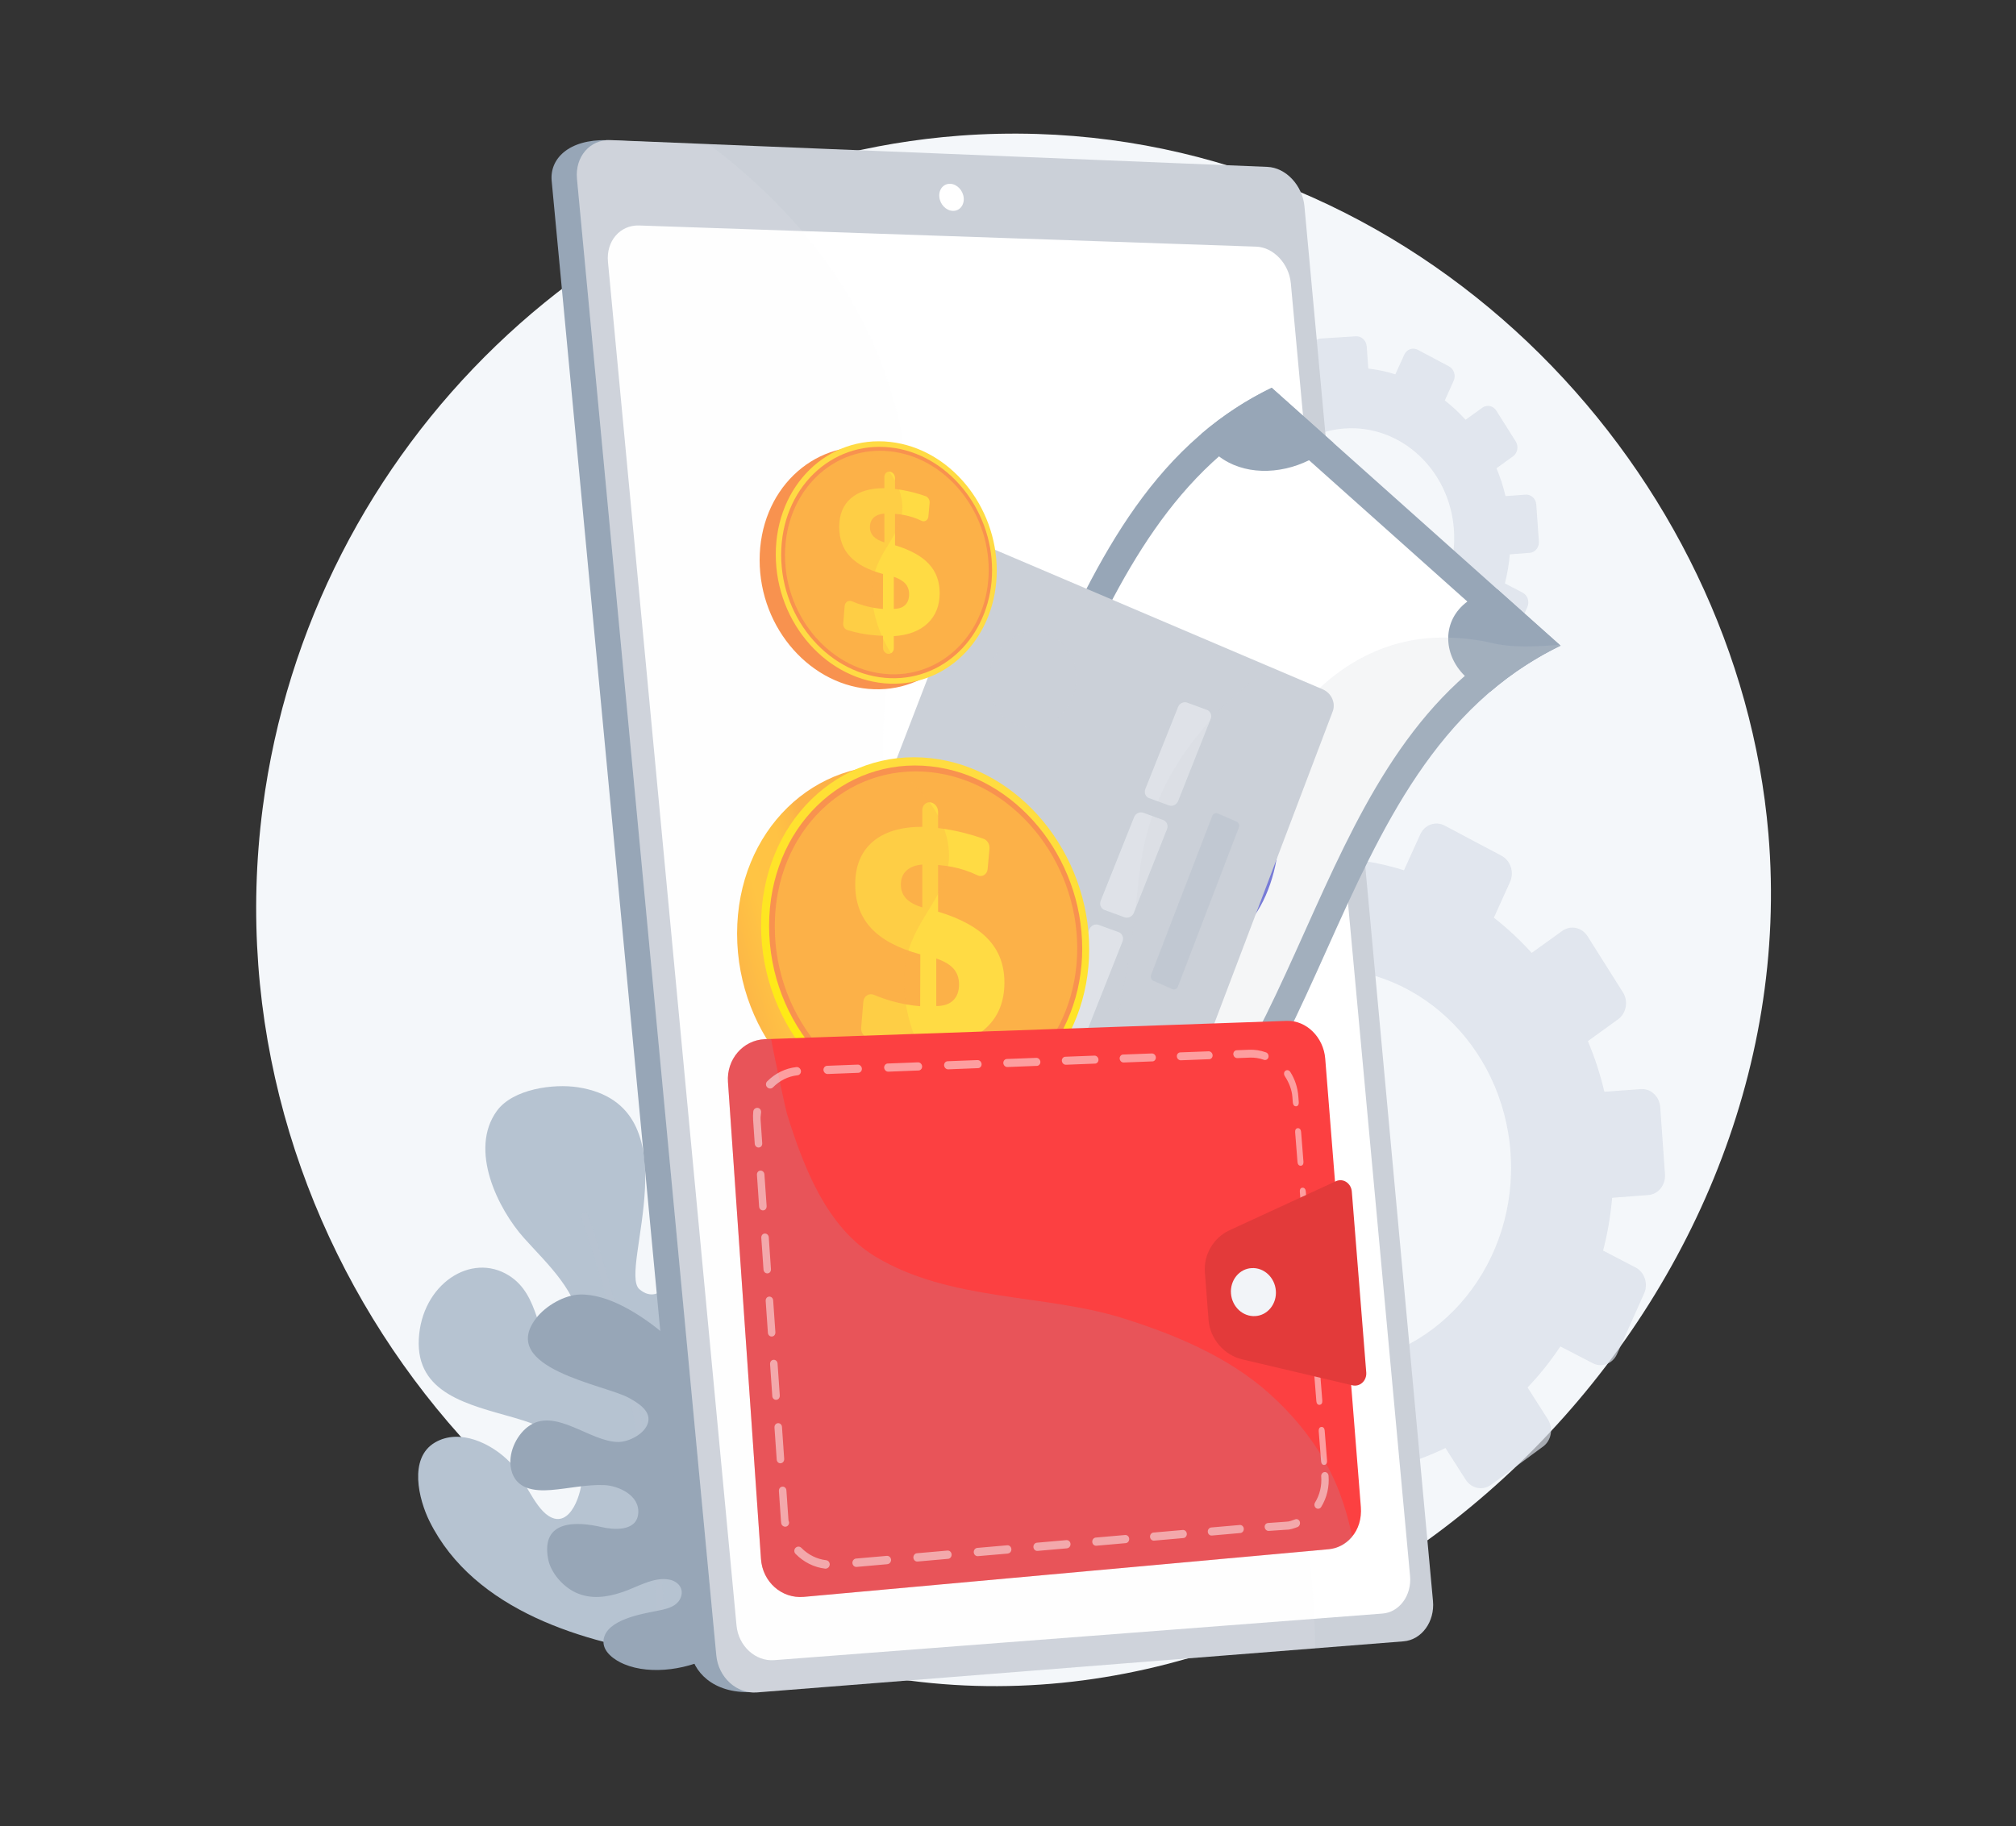 <svg width="181" height="164" viewBox="0 0 181 164" fill="none" xmlns="http://www.w3.org/2000/svg">
<rect x="0" y="0" width="181" height="164" fill="#333333" stroke="none"/>
<path d="M79.762 150.651C46.023 145.145 18.606 110.759 23.587 72.54C27.836 39.946 54.346 14.58 86.137 12.185C88.44 12.011 90.767 11.96 93.118 12.031C110.852 12.583 126.61 20.23 138.264 31.801C149.863 43.319 157.401 58.719 158.771 74.878C162.425 117.871 121.725 157.501 79.762 150.651Z" fill="#F4F7FA"/>
<path d="M60.472 148.675C52.582 147.582 42.578 144.711 38.561 136.616C37.607 134.69 36.646 130.948 39.059 129.541C41.264 128.253 44.115 129.614 45.754 131.289C46.959 132.521 47.899 135.272 49.254 136.141C51.235 137.414 52.302 133.942 52.26 132.508C52.167 129.303 48.51 127.991 46.08 127.295C42.046 126.14 37.348 125.148 37.601 120.249C37.854 115.35 42.286 112.409 45.697 114.553C48.506 116.32 48.111 120.091 50.03 122.355C51.736 124.365 52.329 121.103 52.216 119.503C51.968 116.029 49.135 113.517 47.05 111.189C44.692 108.553 42.088 103.258 44.601 99.778C46.047 97.775 49.72 97.306 51.891 97.644C62.518 99.298 55.471 114.122 57.403 115.776C59.336 117.429 61.164 114.535 61.159 110.132C61.154 105.73 61.779 102.483 66.041 103.892C70.303 105.301 71.115 116.801 66.248 121.22C61.381 125.639 66.553 130.46 67.86 127.293C68.803 125.007 69.632 119.021 72.359 118.361C76.901 117.269 76.833 127.266 75.525 129.594C73.693 132.856 69.551 133.564 67.236 136.378C66.564 137.196 65.046 139.221 65.633 140.415C66.455 142.082 68.749 140.299 69.592 139.525C71.486 137.789 74.109 131.887 76.781 135.808C80.077 140.647 74.565 147.821 60.472 148.675Z" fill="#B6C3D1"/>
<g style="mix-blend-mode:soft-light" opacity="0.8">
<g style="mix-blend-mode:soft-light" opacity="0.8">
<path d="M59.335 147.954C59.521 147.954 59.672 147.726 59.675 147.526C59.678 147.352 59.898 129.884 52.835 109.147C52.805 109.054 52.742 108.978 52.661 108.934C52.579 108.89 52.485 108.882 52.398 108.912C52.356 108.927 52.317 108.952 52.285 108.984C52.252 109.016 52.225 109.054 52.206 109.097C52.187 109.141 52.176 109.187 52.175 109.235C52.173 109.283 52.18 109.33 52.195 109.375C59.214 129.982 58.995 147.341 58.995 147.513C58.992 147.717 59.141 147.952 59.33 147.952L59.335 147.954Z" fill="#B6C3D1"/>
</g>
</g>
<path d="M54.194 147.238C54.459 145.451 57.629 144.941 58.905 144.681C59.646 144.53 60.702 144.375 61.082 143.549C61.482 142.682 60.874 142.012 60.094 141.859C58.698 141.584 57.197 142.539 55.9 142.975C54.506 143.442 53.061 143.662 51.679 143.017C50.577 142.502 49.449 141.28 49.209 139.994C48.546 136.434 51.854 136.64 54.01 137.14C55.056 137.382 57.112 137.565 57.297 135.972C57.491 134.276 55.492 133.421 54.256 133.371C52.641 133.305 51.05 133.688 49.45 133.813C48.005 133.926 46.293 133.756 45.893 131.964C45.584 130.579 46.307 128.987 47.35 128.166C49.765 126.266 52.947 129.506 55.524 129.499C56.435 129.499 57.94 128.776 58.192 127.719C58.448 126.644 57.153 125.92 56.443 125.528C54.339 124.367 44.674 122.879 48.137 118.381C49.009 117.249 50.692 116.297 52.051 116.257C54.615 116.181 57.496 118.057 59.471 119.675C62.579 122.22 65.295 125.723 67.06 129.476C70.961 137.77 69.071 143.331 69.071 143.331C67.94 145.341 66.19 147.432 64.263 148.567C61.999 149.898 58.492 150.484 56.026 149.447C55.229 149.113 54.03 148.346 54.194 147.238Z" fill="#97A6B7"/>
<g style="mix-blend-mode:multiply" opacity="0.7">
<path d="M147.318 97.809L144.043 98.047C143.674 96.488 143.178 94.966 142.562 93.5L145.278 91.535C145.454 91.407 145.605 91.242 145.722 91.05C145.839 90.859 145.92 90.644 145.959 90.419C145.999 90.194 145.997 89.962 145.953 89.737C145.909 89.513 145.824 89.3 145.704 89.111L142.535 84.085C142.293 83.699 141.92 83.431 141.496 83.34C141.072 83.248 140.632 83.341 140.27 83.597L137.517 85.577C136.471 84.421 135.335 83.363 134.121 82.415L135.573 79.202C135.965 78.336 135.622 77.283 134.808 76.852L129.708 74.146C128.89 73.712 127.91 74.064 127.515 74.931L126.053 78.155C124.607 77.704 123.127 77.389 121.63 77.213L121.375 73.6C121.339 73.13 121.133 72.693 120.802 72.385C120.471 72.076 120.041 71.919 119.604 71.948L113.902 72.31C113.687 72.322 113.476 72.38 113.282 72.48C113.088 72.581 112.914 72.723 112.772 72.897C112.629 73.071 112.52 73.273 112.451 73.494C112.383 73.714 112.355 73.946 112.371 74.178L112.626 77.803C111.159 78.174 109.724 78.682 108.338 79.322L106.415 76.299C106.165 75.907 105.783 75.635 105.35 75.542C104.918 75.448 104.468 75.541 104.097 75.799L99.325 79.177C99.144 79.305 98.988 79.471 98.867 79.665C98.746 79.859 98.662 80.078 98.621 80.307C98.58 80.537 98.582 80.773 98.627 81.001C98.672 81.23 98.759 81.447 98.884 81.638L100.813 84.661C99.719 85.777 98.717 86.994 97.819 88.298L94.731 86.69C93.895 86.255 92.891 86.615 92.487 87.495L89.961 93.005C89.556 93.886 89.908 94.953 90.746 95.387L93.811 96.973C93.391 98.539 93.102 100.143 92.948 101.765L89.555 102.012C88.626 102.079 87.928 102.93 87.997 103.912L88.43 110.051C88.499 111.032 89.308 111.771 90.237 111.701L93.603 111.445C93.977 113.039 94.482 114.593 95.113 116.089L92.344 118.078C92.162 118.207 92.006 118.374 91.885 118.569C91.764 118.764 91.68 118.983 91.639 119.214C91.597 119.445 91.599 119.682 91.644 119.911C91.689 120.141 91.777 120.359 91.901 120.552L95.172 125.63C95.428 126.02 95.815 126.287 96.25 126.374C96.686 126.461 97.136 126.361 97.504 126.095L100.251 124.106C101.33 125.283 102.503 126.356 103.756 127.313L102.323 130.484C102.227 130.694 102.172 130.923 102.16 131.156C102.148 131.39 102.179 131.624 102.251 131.845C102.324 132.065 102.437 132.268 102.583 132.441C102.73 132.613 102.907 132.753 103.104 132.851L108.301 135.489C108.699 135.691 109.156 135.717 109.571 135.56C109.987 135.404 110.329 135.077 110.524 134.651L111.941 131.515C113.424 131.954 114.94 132.252 116.471 132.405L116.714 135.871C116.732 136.104 116.791 136.33 116.89 136.538C116.989 136.745 117.125 136.93 117.29 137.081C117.455 137.231 117.646 137.346 117.852 137.417C118.058 137.488 118.275 137.514 118.491 137.494L124.184 137.01C124.619 136.975 125.023 136.756 125.308 136.4C125.593 136.045 125.736 135.582 125.705 135.113L125.462 131.658C126.941 131.256 128.385 130.714 129.776 130.038L131.594 132.885C131.841 133.27 132.22 133.534 132.647 133.619C133.074 133.704 133.515 133.604 133.874 133.339L138.543 129.907C138.72 129.778 138.871 129.612 138.989 129.419C139.106 129.226 139.187 129.01 139.227 128.784C139.267 128.557 139.264 128.324 139.221 128.099C139.177 127.873 139.092 127.659 138.971 127.468L137.148 124.603C138.227 123.47 139.212 122.236 140.091 120.918L143.005 122.425C143.394 122.626 143.841 122.654 144.248 122.5C144.656 122.347 144.99 122.026 145.178 121.607L147.609 116.166C147.795 115.747 147.82 115.266 147.677 114.828C147.535 114.39 147.237 114.031 146.848 113.83L143.929 112.311C144.33 110.759 144.601 109.172 144.741 107.568L147.988 107.321C148.201 107.306 148.408 107.245 148.598 107.142C148.788 107.04 148.958 106.898 149.097 106.725C149.236 106.551 149.341 106.35 149.408 106.132C149.474 105.915 149.5 105.685 149.484 105.456L149.058 99.436C149.026 98.972 148.824 98.541 148.498 98.237C148.172 97.932 147.748 97.778 147.318 97.809ZM117.802 86.997C126.979 86.368 134.935 93.774 135.622 103.535C136.309 113.296 129.474 121.802 120.304 122.537C111.08 123.277 102.997 115.88 102.303 106.012C101.608 96.143 108.57 87.629 117.802 86.997Z" fill="#D8DEE8"/>
</g>
<g style="mix-blend-mode:multiply" opacity="0.7">
<path d="M136.97 44.423L135.17 44.554C134.966 43.697 134.694 42.86 134.355 42.054L135.848 40.974C135.945 40.903 136.028 40.813 136.092 40.707C136.157 40.602 136.201 40.484 136.223 40.36C136.244 40.236 136.243 40.109 136.219 39.985C136.195 39.862 136.148 39.745 136.082 39.641L134.34 36.878C134.207 36.666 134.002 36.519 133.769 36.469C133.536 36.418 133.294 36.469 133.095 36.61L131.582 37.699C131.006 37.063 130.382 36.482 129.715 35.961L130.513 34.194C130.615 33.962 130.628 33.696 130.55 33.454C130.471 33.212 130.306 33.014 130.092 32.902L127.288 31.414C127.182 31.357 127.067 31.323 126.95 31.314C126.832 31.305 126.714 31.32 126.602 31.361C126.49 31.401 126.386 31.464 126.297 31.548C126.208 31.631 126.135 31.732 126.082 31.846L125.278 33.618C124.483 33.37 123.669 33.197 122.847 33.1L122.707 31.11C122.686 30.852 122.573 30.613 122.392 30.443C122.211 30.274 121.975 30.187 121.735 30.202L118.601 30.401C118.482 30.408 118.366 30.439 118.26 30.495C118.153 30.55 118.058 30.628 117.979 30.724C117.901 30.819 117.841 30.931 117.803 31.052C117.765 31.173 117.75 31.301 117.759 31.428L117.899 33.421C117.092 33.625 116.304 33.906 115.542 34.258L114.485 32.596C114.347 32.381 114.137 32.232 113.899 32.18C113.661 32.129 113.414 32.18 113.21 32.322L110.587 34.179C110.487 34.249 110.402 34.34 110.335 34.447C110.269 34.554 110.223 34.673 110.2 34.8C110.178 34.925 110.179 35.055 110.203 35.181C110.228 35.306 110.276 35.425 110.344 35.531L111.405 37.193C110.803 37.806 110.253 38.475 109.759 39.192L108.059 38.308C107.841 38.192 107.589 38.174 107.358 38.256C107.127 38.339 106.936 38.517 106.825 38.751L105.437 41.779C105.384 41.896 105.354 42.022 105.347 42.151C105.341 42.28 105.358 42.41 105.398 42.531C105.439 42.653 105.501 42.765 105.582 42.861C105.662 42.956 105.76 43.034 105.868 43.088L107.553 43.96C107.322 44.822 107.162 45.704 107.077 46.596L105.211 46.732C105.091 46.739 104.973 46.772 104.865 46.829C104.756 46.886 104.66 46.965 104.58 47.062C104.5 47.16 104.439 47.273 104.401 47.397C104.362 47.52 104.347 47.65 104.355 47.779L104.593 51.155C104.613 51.417 104.73 51.659 104.916 51.829C105.102 51.999 105.343 52.083 105.586 52.062L107.437 51.921C107.642 52.797 107.92 53.651 108.267 54.474L106.745 55.569C106.645 55.64 106.559 55.732 106.492 55.839C106.425 55.947 106.379 56.067 106.357 56.194C106.334 56.321 106.335 56.452 106.36 56.578C106.385 56.705 106.433 56.824 106.502 56.93L108.299 59.722C108.439 59.937 108.652 60.084 108.892 60.132C109.132 60.179 109.379 60.124 109.582 59.977L111.092 58.885C111.686 59.532 112.33 60.122 113.019 60.648L112.23 62.389C112.178 62.504 112.147 62.63 112.14 62.758C112.134 62.887 112.151 63.016 112.191 63.137C112.231 63.258 112.293 63.37 112.373 63.465C112.454 63.56 112.551 63.636 112.659 63.691L115.516 65.14C115.735 65.252 115.986 65.266 116.214 65.18C116.443 65.094 116.631 64.915 116.738 64.68L117.515 62.956C118.331 63.197 119.164 63.361 120.006 63.446L120.14 65.351C120.15 65.479 120.183 65.603 120.237 65.717C120.292 65.831 120.366 65.932 120.457 66.015C120.548 66.098 120.653 66.16 120.766 66.199C120.879 66.238 120.999 66.252 121.117 66.242L124.247 65.975C124.366 65.967 124.482 65.932 124.588 65.875C124.695 65.818 124.79 65.739 124.868 65.641C124.946 65.545 125.005 65.432 125.043 65.31C125.081 65.189 125.096 65.06 125.087 64.932L124.954 63.032C125.767 62.81 126.561 62.513 127.325 62.141L128.325 63.707C128.461 63.919 128.669 64.064 128.904 64.11C129.138 64.157 129.381 64.102 129.578 63.957L132.145 62.072C132.242 62.001 132.326 61.909 132.39 61.803C132.455 61.697 132.499 61.579 132.521 61.454C132.543 61.329 132.542 61.201 132.518 61.077C132.494 60.953 132.447 60.836 132.381 60.731L131.378 59.156C131.971 58.533 132.513 57.855 132.996 57.13L134.599 57.959C134.813 58.069 135.059 58.084 135.283 58C135.507 57.915 135.69 57.739 135.794 57.509L137.129 54.513C137.231 54.283 137.245 54.018 137.166 53.778C137.088 53.537 136.924 53.34 136.711 53.229L135.108 52.391C135.328 51.538 135.477 50.665 135.554 49.783L137.339 49.648C137.456 49.64 137.57 49.606 137.674 49.55C137.779 49.493 137.872 49.415 137.949 49.32C138.025 49.225 138.083 49.114 138.12 48.994C138.156 48.875 138.171 48.748 138.162 48.623L137.929 45.315C137.91 45.06 137.799 44.823 137.619 44.656C137.44 44.489 137.206 44.406 136.97 44.423ZM120.743 38.478C125.788 38.133 130.162 42.205 130.539 47.571C130.917 52.937 127.159 57.614 122.119 58.021C117.047 58.427 112.603 54.361 112.222 48.935C111.84 43.51 115.667 38.826 120.743 38.478Z" fill="#D8DEE8"/>
</g>
<path d="M114.571 18.689L126.064 143.295C126.235 145.151 125.05 146.773 123.426 146.901L67.423 151.957C64.01 152.086 62.167 150.104 61.983 148.14L49.53 16.245C49.343 14.263 51.048 12.509 54.497 12.585L111.261 15.165C112.91 15.232 114.397 16.818 114.571 18.689Z" fill="#97A6B7"/>
<path d="M117.115 18.53L128.656 143.778C128.828 145.643 127.636 147.274 126.007 147.403L67.95 151.99C66.137 152.134 64.498 150.636 64.311 148.663L51.803 16.068C51.615 14.076 52.972 12.508 54.814 12.582L113.793 14.987C115.449 15.055 116.942 16.649 117.115 18.53Z" fill="#CBD0D8"/>
<path d="M115.893 25.441L126.598 141.527C126.758 143.27 125.645 144.791 124.12 144.908L69.511 149.092C67.825 149.221 66.3 147.823 66.127 145.985L54.584 23.513C54.409 21.66 55.67 20.191 57.38 20.25L112.789 22.151C114.335 22.204 115.731 23.684 115.893 25.441Z" fill="white"/>
<path d="M86.523 17.763C86.585 18.433 86.147 18.959 85.542 18.937C84.937 18.915 84.396 18.353 84.333 17.68C84.27 17.008 84.71 16.484 85.316 16.507C85.921 16.53 86.46 17.093 86.523 17.763Z" fill="white"/>
<g style="mix-blend-mode:overlay" opacity="0.3">
<g style="mix-blend-mode:soft-light" opacity="0.3">
<path d="M81.147 78.9C75.377 60.522 85.421 51.263 79.732 34.241C76.636 24.98 70.443 18.08 63.629 12.941L54.814 12.582C52.972 12.508 51.615 14.076 51.803 16.068L64.311 148.662C64.498 150.636 66.137 152.133 67.95 151.99L118.075 148.029C117.918 134.185 114.655 124.331 111.026 117.327C101.053 98.079 87.122 97.93 81.147 78.9Z" fill="#F4F7FA"/>
</g>
</g>
<path d="M114.174 34.826L140.108 57.984C117.807 68.794 120.402 101.836 98.101 112.645L72.167 89.488C94.469 78.677 91.873 45.635 114.174 34.826Z" fill="#97A6B7"/>
<path d="M135.736 57.589C116.817 69.08 117.533 98.101 98.612 109.593L76.538 89.882C95.457 78.391 94.744 49.37 113.662 37.878L135.736 57.589Z" fill="white"/>
<path d="M80.462 86.493C80.559 86.58 80.645 86.662 80.733 86.755C80.741 86.763 80.748 86.771 80.756 86.779C81.762 87.822 82.234 89.142 82.116 90.404C82.016 91.508 81.46 92.563 80.409 93.341C80.25 93.457 80.086 93.564 79.916 93.661C79.259 94.043 78.506 94.295 77.704 94.433L72.167 89.488C74.428 88.395 76.554 87.002 78.494 85.341C79.167 85.552 79.88 85.973 80.462 86.493Z" fill="url(#paint0_linear_619_2413)"/>
<path d="M103.05 106.661C103.657 107.202 104.061 107.798 104.399 108.521C102.467 110.171 100.351 111.556 98.101 112.643L92.434 107.582C92.927 107.076 93.483 106.647 94.085 106.307C94.259 106.206 94.437 106.111 94.62 106.022C97.311 104.691 100.612 104.691 102.813 106.458L102.839 106.479C102.908 106.539 102.983 106.603 103.05 106.661Z" fill="url(#paint1_linear_619_2413)"/>
<path d="M114.174 34.826L119.711 39.772C119.219 40.278 118.663 40.707 118.06 41.047C117.886 41.148 117.708 41.244 117.526 41.333C114.861 42.65 111.609 42.67 109.408 40.957C109.305 40.878 109.221 40.809 109.124 40.722C108.541 40.202 108.07 39.566 107.842 38.973C109.784 37.312 111.911 35.919 114.174 34.826Z" fill="#97A6B7"/>
<path d="M134.44 52.923L140.108 57.983C137.858 59.07 135.742 60.455 133.81 62.105C132.99 61.793 132.323 61.432 131.716 60.89C131.649 60.83 131.577 60.763 131.512 60.698L131.489 60.676C130.508 59.7 130.005 58.468 130.024 57.261C130.043 56.054 130.597 54.87 131.743 54.022C131.901 53.905 132.064 53.797 132.232 53.699C132.889 53.318 133.64 53.061 134.44 52.923Z" fill="#97A6B7"/>
<path d="M110.658 64.085C114.798 67.782 116.021 75.001 113.635 80.43C111.25 85.858 105.731 87.057 101.554 83.327C97.414 79.631 96.191 72.411 98.576 66.983C100.962 61.555 106.481 60.356 110.658 64.085Z" fill="url(#paint2_linear_619_2413)"/>
<path d="M107.624 70.564C106.895 70.749 106.142 71.282 105.271 72.376L103.43 70.732C103.454 70.686 103.478 70.641 103.502 70.596C103.728 70.173 103.996 69.778 104.303 69.419C104.467 69.228 104.643 69.05 104.831 68.886C105.037 68.708 105.037 68.321 104.836 68.101L104.078 67.279C103.919 67.108 103.69 67.103 103.544 67.265C103.295 67.535 103.05 67.841 102.825 68.136C102.515 68.546 102.231 68.977 101.973 69.427L101.329 68.851C101.141 68.683 100.895 68.71 100.77 68.935C100.711 69.047 100.691 69.179 100.713 69.306C100.735 69.434 100.799 69.549 100.892 69.63L101.549 70.217C101.024 71.385 100.804 72.479 100.904 73.469C101.005 74.458 101.42 75.288 102.15 75.94C102.855 76.568 103.57 76.789 104.295 76.602C105.021 76.416 105.767 75.823 106.536 74.822L108.58 76.659C108.32 77.15 108.017 77.614 107.675 78.042C107.46 78.31 107.229 78.562 106.984 78.796C106.775 78.996 106.771 79.403 106.984 79.629L107.965 80.676C108 80.717 108.042 80.749 108.089 80.771C108.136 80.793 108.186 80.804 108.237 80.803C108.289 80.803 108.339 80.791 108.385 80.768C108.432 80.745 108.473 80.712 108.507 80.67C108.758 80.375 108.992 80.063 109.209 79.738C109.526 79.258 109.814 78.757 110.072 78.237C110.105 78.171 110.138 78.104 110.169 78.038L110.87 78.663C111.059 78.831 111.302 78.807 111.411 78.566L111.414 78.558C111.466 78.441 111.481 78.308 111.455 78.18C111.43 78.052 111.366 77.938 111.273 77.853L110.563 77.219C110.9 76.351 111.087 75.52 111.115 74.744C111.13 74.414 111.115 74.082 111.071 73.755C110.925 72.704 110.48 71.86 109.742 71.202C109.057 70.59 108.35 70.382 107.624 70.564ZM107.081 74.11C107.373 73.787 107.664 73.56 107.921 73.505C108.177 73.451 108.429 73.529 108.677 73.751C108.936 73.974 109.109 74.294 109.16 74.647C109.211 74.997 109.148 75.371 108.96 75.787L107.081 74.11ZM103.973 73.638C103.74 73.699 103.513 73.632 103.293 73.436C103.064 73.235 102.917 72.947 102.881 72.632C102.837 72.301 102.906 71.903 103.035 71.55L104.726 73.06C104.449 73.398 104.205 73.576 103.971 73.637L103.973 73.638Z" fill="white"/>
<g style="mix-blend-mode:multiply" opacity="0.2">
<path d="M140.024 57.908L140.108 57.983C117.807 68.793 120.403 101.835 98.101 112.644L72.716 89.977C74.042 89.822 75.376 89.756 76.71 89.778C78.526 89.812 80.336 90.021 82.118 90.403C84.294 90.867 86.675 91.628 89.313 92.83C102.347 98.792 106.092 93.773 108.353 85.294C108.974 83.047 109.509 80.573 110.159 78.058C110.445 76.952 110.764 75.837 111.121 74.73C111.819 72.563 112.659 70.425 113.674 68.441C116.994 61.651 122.82 57.057 130.027 57.262C131.378 57.285 132.723 57.454 134.043 57.765C134.409 57.85 134.779 57.913 135.152 57.954C136.552 58.118 138.183 58.054 140.024 57.908Z" fill="#CBD0D8"/>
</g>
<path d="M118.28 62.849C119.054 63.18 119.455 64.063 119.171 64.812L101.255 112.301C100.949 113.108 99.875 113.689 99.077 113.331L69.891 100.249C69.109 99.899 68.785 98.678 69.107 97.888L87.175 51.147C87.472 50.414 88.335 50.078 89.092 50.401L118.28 62.849Z" fill="url(#paint3_linear_619_2413)"/>
<path d="M118.757 61.908C119.534 62.241 119.939 63.131 119.652 63.887L101.407 111.98C101.098 112.793 100.188 113.164 99.385 112.804L70.014 99.648C69.228 99.295 68.849 98.356 69.174 97.561L87.434 50.141C87.734 49.4 88.602 49.061 89.365 49.386L118.757 61.908Z" fill="#CBD0D8"/>
<g opacity="0.7">
<path opacity="0.7" d="M96.714 94.813L93.622 102.618C93.552 102.788 93.426 102.924 93.268 103.001C93.11 103.077 92.932 103.089 92.767 103.033L90.944 102.373C90.866 102.346 90.795 102.302 90.734 102.243C90.673 102.184 90.624 102.113 90.591 102.032C90.558 101.952 90.54 101.865 90.54 101.777C90.541 101.688 90.558 101.601 90.591 101.521L93.705 93.72C93.776 93.552 93.902 93.418 94.058 93.343C94.215 93.268 94.391 93.258 94.554 93.314L96.362 93.971C96.439 93.997 96.51 94.041 96.57 94.099C96.631 94.157 96.679 94.228 96.712 94.307C96.746 94.387 96.763 94.473 96.763 94.56C96.763 94.647 96.747 94.733 96.714 94.813Z" fill="#F4F7FA"/>
<path opacity="0.7" d="M100.782 84.542L97.748 92.204C97.677 92.372 97.552 92.505 97.397 92.58C97.241 92.655 97.065 92.665 96.903 92.609L95.097 91.953C95.021 91.926 94.95 91.883 94.89 91.825C94.83 91.768 94.782 91.697 94.749 91.618C94.716 91.539 94.698 91.453 94.698 91.367C94.698 91.28 94.714 91.194 94.746 91.115L97.803 83.456C97.874 83.291 97.998 83.16 98.153 83.087C98.307 83.014 98.481 83.005 98.642 83.061L100.432 83.715C100.508 83.74 100.578 83.783 100.637 83.84C100.697 83.897 100.745 83.966 100.778 84.044C100.811 84.123 100.828 84.207 100.829 84.293C100.83 84.379 100.814 84.464 100.782 84.542Z" fill="#F4F7FA"/>
<path opacity="0.7" d="M104.776 74.461L101.795 81.982C101.726 82.147 101.602 82.278 101.448 82.351C101.294 82.423 101.12 82.432 100.96 82.376L99.173 81.723C99.097 81.697 99.027 81.654 98.967 81.598C98.907 81.541 98.859 81.471 98.826 81.393C98.793 81.315 98.776 81.231 98.775 81.145C98.775 81.059 98.791 80.974 98.823 80.896L101.825 73.377C101.895 73.215 102.018 73.087 102.17 73.016C102.322 72.945 102.493 72.936 102.65 72.991L104.423 73.641C104.498 73.666 104.569 73.707 104.628 73.763C104.688 73.819 104.736 73.888 104.77 73.966C104.803 74.043 104.821 74.127 104.822 74.212C104.823 74.298 104.808 74.382 104.776 74.461Z" fill="#F4F7FA"/>
<path opacity="0.7" d="M108.699 64.556L105.772 71.944C105.703 72.106 105.58 72.236 105.428 72.306C105.275 72.377 105.104 72.385 104.946 72.328L103.176 71.678C103.101 71.653 103.032 71.612 102.973 71.556C102.914 71.5 102.866 71.431 102.833 71.354C102.8 71.278 102.783 71.194 102.782 71.109C102.781 71.025 102.797 70.941 102.828 70.863L105.775 63.481C105.905 63.156 106.273 62.987 106.594 63.105L108.353 63.75C108.427 63.775 108.495 63.816 108.554 63.872C108.612 63.927 108.659 63.994 108.691 64.07C108.724 64.146 108.741 64.228 108.743 64.312C108.744 64.396 108.729 64.479 108.699 64.556Z" fill="#F4F7FA"/>
</g>
<path d="M87.983 95.345L86.526 99.046C86.261 99.72 85.496 100.027 84.826 99.727L81.183 98.104C80.516 97.807 80.19 97.015 80.458 96.344L81.93 92.66C82.196 91.994 82.957 91.689 83.621 91.984L87.25 93.592C87.917 93.885 88.247 94.675 87.983 95.345Z" fill="url(#paint4_linear_619_2413)"/>
<path d="M87.53 95.45L86.278 98.629C86.032 99.251 85.329 99.534 84.71 99.257L81.583 97.864C80.966 97.59 80.666 96.861 80.913 96.241L82.176 93.074C82.422 92.457 83.122 92.177 83.737 92.45L86.854 93.831C87.472 94.105 87.775 94.83 87.53 95.45ZM81.07 96.31C80.857 96.844 81.116 97.472 81.647 97.709L84.774 99.102C85.308 99.339 85.912 99.095 86.124 98.559L87.377 95.381C87.587 94.848 87.328 94.222 86.794 93.987L83.676 92.605C83.146 92.37 82.544 92.611 82.331 93.143L81.07 96.31Z" fill="url(#paint5_linear_619_2413)"/>
<path d="M82 97.959L84.091 92.697L82 97.959Z" fill="#F4F7FA"/>
<path d="M84.17 92.732L82.079 97.994L81.923 97.925L84.015 92.664L84.17 92.732Z" fill="url(#paint6_linear_619_2413)"/>
<path d="M83.176 98.483L85.264 93.217L83.176 98.483Z" fill="#F4F7FA"/>
<path d="M85.342 93.252L83.255 98.518L83.099 98.449L85.187 93.183L85.342 93.252Z" fill="url(#paint7_linear_619_2413)"/>
<path d="M84.353 99.007L86.437 93.737L84.353 99.007Z" fill="#F4F7FA"/>
<path d="M86.515 93.772L84.431 99.041L84.275 98.972L86.36 93.703L86.515 93.772Z" fill="url(#paint8_linear_619_2413)"/>
<path d="M86.553 96.014L85.97 97.488C85.825 97.863 85.397 98.034 85.025 97.868L82.295 96.653C81.924 96.488 81.742 96.047 81.89 95.674L82.473 94.204C82.621 93.832 83.046 93.662 83.416 93.826L86.142 95.036C86.517 95.201 86.701 95.641 86.553 96.014Z" fill="#FEC045"/>
<path d="M86.632 96.05L86.049 97.524C85.884 97.943 85.411 98.133 84.994 97.948L82.265 96.733C81.849 96.548 81.647 96.058 81.814 95.641L82.396 94.171C82.562 93.752 83.034 93.567 83.448 93.752L86.173 94.961C86.593 95.142 86.796 95.633 86.632 96.05ZM81.969 95.71C81.837 96.041 81.998 96.43 82.327 96.576L85.057 97.791C85.387 97.938 85.762 97.787 85.894 97.455L86.476 95.981C86.608 95.65 86.445 95.261 86.115 95.115L83.391 93.906C83.061 93.76 82.687 93.91 82.555 94.24L81.969 95.71Z" fill="url(#paint9_linear_619_2413)"/>
<g style="mix-blend-mode:multiply" opacity="0.15">
<path d="M99.957 92.756C98.893 96.929 97.95 99.471 95.931 101.908C93.158 105.255 89.703 106.78 87.543 107.5L99.384 112.804C100.187 113.164 101.097 112.793 101.406 111.981L119.654 63.888C119.941 63.131 119.537 62.241 118.758 61.908L114.052 59.899C106.877 65.171 104.168 70.548 103.041 74.58C101.677 79.45 102.484 82.843 99.957 92.756Z" fill="#CBD0D8"/>
</g>
<g style="mix-blend-mode:multiply" opacity="0.42">
<g style="mix-blend-mode:multiply" opacity="0.42">
<path d="M103.274 94.945L99.153 105.71C99.111 105.811 99.033 105.889 98.937 105.929C98.841 105.968 98.734 105.964 98.64 105.919L96.965 105.173C96.869 105.133 96.792 105.055 96.749 104.954C96.707 104.854 96.703 104.739 96.739 104.636L100.873 93.885C100.95 93.684 101.179 93.591 101.381 93.681L103.045 94.414C103.249 94.505 103.35 94.743 103.274 94.945Z" fill="#97A6B7"/>
</g>
<g style="mix-blend-mode:multiply" opacity="0.42">
<path d="M111.237 74.295L105.753 88.615C105.711 88.716 105.633 88.794 105.537 88.834C105.441 88.873 105.335 88.87 105.241 88.825L103.566 88.092C103.518 88.073 103.475 88.044 103.438 88.007C103.401 87.97 103.371 87.925 103.35 87.876C103.329 87.827 103.317 87.773 103.315 87.719C103.313 87.664 103.321 87.61 103.339 87.559L108.842 73.261C108.919 73.062 109.146 72.97 109.348 73.057L111.009 73.775C111.211 73.86 111.313 74.094 111.237 74.295Z" fill="#97A6B7"/>
</g>
</g>
<g style="mix-blend-mode:multiply" opacity="0.26">
<path d="M94.219 57.026C96.24 57.892 97.17 60.411 96.302 62.631C95.443 64.83 93.142 65.901 91.158 65.044C89.175 64.186 88.235 61.719 89.058 59.511C89.887 57.283 92.2 56.161 94.219 57.026Z" fill="#CBD0D8"/>
</g>
<g opacity="0.53">
<path opacity="0.53" d="M86.676 90.572C86.739 90.74 86.738 90.928 86.673 91.096C86.608 91.264 86.485 91.397 86.329 91.467C86.253 91.503 86.17 91.522 86.087 91.523C86.004 91.524 85.921 91.507 85.844 91.473C85.766 91.438 85.696 91.388 85.638 91.324C85.579 91.26 85.532 91.184 85.501 91.101C85.44 90.932 85.443 90.744 85.509 90.578C85.575 90.412 85.7 90.28 85.855 90.211C85.931 90.176 86.012 90.158 86.095 90.157C86.177 90.157 86.259 90.174 86.335 90.207C86.412 90.241 86.481 90.29 86.539 90.353C86.598 90.415 86.644 90.49 86.676 90.572Z" fill="#F4F7FA"/>
<g opacity="0.53">
<path opacity="0.53" d="M89.743 89.605C89.732 89.635 89.716 89.664 89.694 89.687C89.673 89.711 89.647 89.73 89.619 89.743C89.56 89.768 89.495 89.768 89.437 89.743C89.379 89.717 89.332 89.668 89.308 89.606C88.535 87.686 86.471 86.778 84.645 87.554C84.587 87.579 84.522 87.58 84.464 87.554C84.406 87.528 84.359 87.479 84.335 87.417C84.323 87.386 84.318 87.353 84.319 87.32C84.32 87.287 84.327 87.254 84.34 87.224C84.353 87.194 84.371 87.166 84.393 87.144C84.416 87.121 84.442 87.104 84.472 87.092C86.531 86.224 88.86 87.249 89.738 89.41C89.75 89.44 89.757 89.473 89.758 89.507C89.76 89.54 89.754 89.573 89.743 89.605Z" fill="#F4F7FA"/>
<path opacity="0.53" d="M88.877 89.999C88.865 90.03 88.848 90.058 88.826 90.082C88.805 90.106 88.778 90.126 88.75 90.139C88.691 90.165 88.626 90.165 88.567 90.139C88.508 90.113 88.462 90.063 88.437 90.001C87.874 88.576 86.346 87.903 84.998 88.486C84.939 88.512 84.874 88.512 84.815 88.486C84.757 88.46 84.71 88.411 84.685 88.348C84.674 88.317 84.669 88.283 84.67 88.25C84.671 88.216 84.678 88.183 84.69 88.153C84.703 88.122 84.721 88.094 84.744 88.071C84.767 88.048 84.793 88.03 84.822 88.018C86.409 87.338 88.207 88.129 88.874 89.803C88.887 89.834 88.893 89.867 88.894 89.9C88.894 89.934 88.888 89.968 88.877 89.999Z" fill="#F4F7FA"/>
<path opacity="0.53" d="M87.998 90.398C87.98 90.446 87.949 90.486 87.91 90.515C87.87 90.543 87.824 90.559 87.776 90.559C87.729 90.559 87.682 90.543 87.643 90.515C87.603 90.486 87.572 90.446 87.554 90.398C87.38 89.956 87.051 89.606 86.639 89.424C86.226 89.242 85.764 89.243 85.352 89.428C85.323 89.44 85.292 89.447 85.261 89.446C85.23 89.446 85.199 89.439 85.171 89.426C85.142 89.413 85.116 89.394 85.094 89.37C85.072 89.346 85.055 89.318 85.043 89.287C85.032 89.255 85.026 89.222 85.026 89.189C85.026 89.155 85.033 89.122 85.045 89.091C85.057 89.06 85.075 89.032 85.097 89.008C85.119 88.985 85.145 88.966 85.174 88.954C85.704 88.72 86.299 88.72 86.829 88.954C87.09 89.068 87.328 89.237 87.528 89.45C87.729 89.664 87.888 89.918 87.997 90.199C88.022 90.263 88.022 90.334 87.998 90.398Z" fill="#F4F7FA"/>
</g>
</g>
<path d="M95.635 85.983C95.635 94.574 89.403 101.332 81.438 101.069C73.149 100.794 66.177 93.077 66.177 83.843C66.177 74.609 73.149 67.904 81.438 68.835C89.403 69.727 95.635 77.393 95.635 85.983Z" fill="url(#paint10_linear_619_2413)"/>
<path d="M97.788 85.242C97.788 93.833 91.556 100.592 83.591 100.328C75.301 100.053 68.33 92.336 68.33 83.1C68.33 73.864 75.302 67.161 83.591 68.092C91.556 68.987 97.788 76.651 97.788 85.242Z" fill="url(#paint11_linear_619_2413)"/>
<path d="M97.163 85.194C97.163 93.407 91.2 99.854 83.591 99.593C75.687 99.317 69.05 91.951 69.05 83.152C69.05 74.353 75.687 67.953 83.591 68.826C91.2 69.667 97.163 76.983 97.163 85.194Z" fill="url(#paint12_linear_619_2413)"/>
<path d="M96.715 85.164C96.715 93.106 90.946 99.335 83.591 99.069C75.961 98.793 69.563 91.68 69.563 83.191C69.563 74.701 75.961 68.518 83.591 69.351C90.946 70.154 96.715 77.222 96.715 85.164Z" fill="url(#paint13_linear_619_2413)"/>
<path d="M83.516 72.053C83.709 72.077 83.888 72.177 84.018 72.333C84.148 72.489 84.221 72.691 84.223 72.901V74.363C85.015 74.459 85.8 74.606 86.575 74.803C87.153 74.95 87.728 75.124 88.299 75.326C88.467 75.387 88.612 75.506 88.709 75.665C88.807 75.824 88.853 76.014 88.839 76.204L88.672 78.037C88.665 78.148 88.632 78.256 88.577 78.351C88.522 78.445 88.447 78.524 88.357 78.58C88.267 78.637 88.166 78.668 88.063 78.673C87.959 78.677 87.856 78.655 87.762 78.607C87.386 78.426 87 78.271 86.605 78.142C85.894 77.913 85.163 77.765 84.424 77.703L84.223 77.685V81.873C86.263 82.489 87.765 83.317 88.733 84.359C89.702 85.401 90.178 86.688 90.178 88.24C90.178 89.917 89.646 91.261 88.58 92.271C87.508 93.29 86.002 93.862 84.061 93.987V95.6C84.062 95.7 84.045 95.8 84.01 95.892C83.975 95.985 83.922 96.068 83.856 96.138C83.789 96.208 83.71 96.263 83.624 96.298C83.537 96.334 83.445 96.35 83.352 96.346H83.339C83.147 96.335 82.966 96.245 82.834 96.094C82.702 95.944 82.628 95.744 82.628 95.537V93.945L82.313 93.93C81.435 93.889 80.56 93.789 79.694 93.629C79.084 93.515 78.48 93.365 77.885 93.18C77.712 93.128 77.561 93.014 77.458 92.856C77.354 92.699 77.304 92.508 77.316 92.315L77.51 89.959C77.553 89.449 78.028 89.153 78.477 89.344C78.998 89.565 79.53 89.753 80.072 89.906C80.905 90.143 81.756 90.297 82.616 90.365L82.628 85.705C80.669 85.181 79.202 84.408 78.237 83.382C77.273 82.357 76.782 81.034 76.782 79.43C76.782 77.771 77.307 76.491 78.358 75.592C79.404 74.698 80.886 74.252 82.805 74.252V72.757C82.802 72.658 82.82 72.56 82.855 72.469C82.891 72.379 82.944 72.297 83.012 72.23C83.079 72.164 83.159 72.113 83.246 72.083C83.333 72.052 83.425 72.042 83.516 72.053ZM82.805 77.643C82.199 77.69 81.727 77.87 81.388 78.181C81.05 78.492 80.88 78.911 80.88 79.438C80.88 79.936 81.037 80.353 81.35 80.687C81.664 81.021 82.149 81.288 82.805 81.487V77.643ZM84.06 86.078V90.35C84.719 90.35 85.224 90.181 85.576 89.842C85.928 89.504 86.104 89.024 86.104 88.404C86.104 87.839 85.94 87.371 85.614 86.998C85.287 86.626 84.769 86.319 84.061 86.078H84.06Z" fill="url(#paint14_linear_619_2413)"/>
<path style="mix-blend-mode:multiply" opacity="0.3" d="M81.216 87.109C81.66 82.388 85.685 80.39 85.159 76.047C84.836 73.371 82.954 71.115 80.854 69.354C74.487 70.074 69.563 75.757 69.563 83.191C69.563 91.68 75.961 98.793 83.591 99.069C84.316 99.095 85.041 99.057 85.759 98.955C82.729 95.705 80.835 91.163 81.216 87.109Z" fill="url(#paint15_linear_619_2413)"/>
<path d="M88.041 51.738C88.041 57.524 83.844 62.076 78.479 61.898C72.896 61.712 68.201 56.515 68.201 50.295C68.201 44.075 72.896 39.562 78.479 40.186C83.844 40.788 88.041 45.95 88.041 51.738Z" fill="url(#paint16_linear_619_2413)"/>
<path d="M89.49 51.238C89.49 57.024 85.293 61.576 79.928 61.398C74.345 61.214 69.65 56.016 69.65 49.796C69.65 43.577 74.345 39.063 79.928 39.688C85.293 40.29 89.49 45.452 89.49 51.238Z" fill="url(#paint17_linear_619_2413)"/>
<path d="M89.07 51.207C89.07 56.739 85.054 61.083 79.929 60.904C74.605 60.718 70.135 55.758 70.135 49.831C70.135 43.905 74.604 39.594 79.929 40.182C85.053 40.748 89.07 45.676 89.07 51.207Z" fill="url(#paint18_linear_619_2413)"/>
<path d="M88.768 51.185C88.768 56.534 84.883 60.73 79.928 60.55C74.79 60.365 70.481 55.574 70.481 49.856C70.481 44.139 74.79 39.974 79.929 40.533C84.882 41.076 88.768 45.837 88.768 51.185Z" fill="url(#paint19_linear_619_2413)"/>
<path d="M79.878 42.355C80.009 42.372 80.129 42.439 80.216 42.544C80.304 42.649 80.353 42.785 80.355 42.926V43.911C80.888 43.976 81.416 44.075 81.938 44.208C82.327 44.306 82.714 44.423 83.1 44.56C83.213 44.6 83.31 44.681 83.376 44.788C83.442 44.895 83.473 45.023 83.464 45.151L83.352 46.386C83.347 46.461 83.325 46.533 83.287 46.597C83.25 46.661 83.199 46.714 83.139 46.752C83.079 46.79 83.01 46.811 82.941 46.815C82.871 46.818 82.801 46.802 82.738 46.77C82.486 46.648 82.226 46.543 81.961 46.456C81.482 46.302 80.99 46.202 80.492 46.16L80.357 46.148V48.968C81.732 49.383 82.742 49.941 83.394 50.644C84.047 51.346 84.366 52.215 84.366 53.257C84.366 54.387 84.007 55.293 83.29 55.974C82.568 56.66 81.553 57.046 80.246 57.13V58.217C80.247 58.285 80.235 58.352 80.211 58.414C80.187 58.476 80.152 58.533 80.107 58.58C80.063 58.627 80.01 58.663 79.951 58.688C79.893 58.712 79.831 58.723 79.768 58.72H79.76C79.63 58.712 79.509 58.652 79.42 58.55C79.33 58.449 79.281 58.315 79.281 58.175V57.101L79.068 57.091C78.477 57.063 77.888 56.996 77.305 56.888C76.894 56.811 76.487 56.711 76.086 56.586C75.969 56.551 75.868 56.473 75.798 56.367C75.728 56.26 75.695 56.131 75.704 56.001L75.836 54.413C75.864 54.07 76.184 53.87 76.487 53.999C76.837 54.148 77.195 54.275 77.559 54.379C78.12 54.538 78.694 54.642 79.273 54.687L79.281 51.55C77.961 51.197 76.975 50.676 76.324 49.985C75.672 49.295 75.346 48.407 75.344 47.323C75.344 46.206 75.698 45.345 76.406 44.738C77.11 44.136 78.11 43.836 79.4 43.837V42.83C79.398 42.764 79.41 42.697 79.434 42.636C79.458 42.575 79.494 42.52 79.539 42.475C79.584 42.43 79.638 42.396 79.697 42.376C79.755 42.355 79.817 42.348 79.878 42.355ZM79.4 46.12C78.992 46.152 78.674 46.273 78.446 46.483C78.218 46.692 78.105 46.974 78.106 47.329C78.102 47.485 78.129 47.641 78.183 47.785C78.238 47.93 78.319 48.061 78.423 48.17C78.633 48.395 78.96 48.574 79.402 48.709L79.4 46.12ZM80.246 51.801V54.678C80.689 54.678 81.029 54.564 81.266 54.336C81.502 54.108 81.62 53.785 81.621 53.367C81.621 52.987 81.51 52.671 81.29 52.42C81.07 52.169 80.722 51.963 80.246 51.801Z" fill="url(#paint20_linear_619_2413)"/>
<path style="mix-blend-mode:multiply" opacity="0.3" d="M78.329 52.495C78.628 49.316 81.341 47.969 80.985 45.045C80.767 43.242 79.499 41.723 78.085 40.537C73.797 41.022 70.481 44.849 70.481 49.856C70.481 55.574 74.79 60.365 79.929 60.55C80.417 60.568 80.905 60.542 81.389 60.474C79.348 58.282 78.072 55.227 78.329 52.495Z" fill="url(#paint21_linear_619_2413)"/>
<path d="M118.981 95.066L122.18 135.333C122.263 136.372 121.97 137.348 121.354 138.046C120.818 138.671 120.085 139.057 119.299 139.129L72.17 143.408C70.173 143.589 68.463 142.058 68.321 140.004L65.358 97.164C65.219 95.147 66.703 93.394 68.688 93.323L115.525 91.681C117.305 91.621 118.83 93.169 118.981 95.066Z" fill="#FC4041"/>
<g style="mix-blend-mode:multiply" opacity="0.2">
<path d="M121.408 138.046C120.864 138.671 120.125 139.057 119.333 139.129L72.187 143.408C70.191 143.589 68.464 142.059 68.323 140.005L65.36 97.164C65.22 95.148 66.704 93.394 68.689 93.323L69.235 93.304C69.432 94.409 69.698 95.651 69.951 96.842C69.986 97.008 70.022 97.187 70.057 97.346C70.348 98.721 70.603 99.851 70.648 99.997C72.117 104.741 74.193 110.192 78.585 112.843C85.292 116.899 93.785 116.17 100.839 118.391C105.484 119.853 110.253 121.83 113.949 125.138C116.649 127.555 118.928 130.535 120.263 134.023C120.752 135.326 121.135 136.672 121.408 138.046Z" fill="#97A6B7"/>
</g>
<g opacity="0.7">
<path opacity="0.7" d="M115.531 137.376L113.908 137.485C113.818 137.489 113.729 137.455 113.662 137.39C113.594 137.325 113.552 137.235 113.545 137.137C113.529 136.939 113.665 136.791 113.85 136.775L115.47 136.659C115.748 136.659 116.018 136.541 116.278 136.45C116.318 136.433 116.361 136.426 116.404 136.427C116.447 136.429 116.49 136.44 116.529 136.459C116.569 136.479 116.604 136.506 116.633 136.541C116.662 136.575 116.685 136.615 116.7 136.659C116.758 136.848 116.666 137.078 116.491 137.139C116.181 137.25 115.862 137.376 115.531 137.376ZM111.363 137.674L108.808 137.9C108.763 137.905 108.718 137.9 108.675 137.886C108.632 137.872 108.593 137.849 108.558 137.818C108.524 137.787 108.495 137.749 108.475 137.706C108.454 137.663 108.441 137.617 108.438 137.569C108.434 137.52 108.439 137.472 108.453 137.426C108.467 137.38 108.489 137.338 108.519 137.301C108.548 137.265 108.584 137.235 108.624 137.213C108.664 137.192 108.708 137.179 108.752 137.176L111.308 136.953C111.352 136.95 111.396 136.955 111.438 136.969C111.48 136.984 111.518 137.007 111.552 137.038C111.586 137.069 111.613 137.106 111.634 137.148C111.654 137.19 111.666 137.237 111.67 137.284C111.673 137.331 111.668 137.379 111.655 137.424C111.641 137.469 111.62 137.511 111.591 137.547C111.563 137.583 111.528 137.613 111.489 137.635C111.45 137.657 111.407 137.67 111.363 137.674ZM106.237 138.128L103.651 138.356C103.605 138.365 103.557 138.363 103.511 138.351C103.465 138.339 103.422 138.317 103.384 138.286C103.347 138.255 103.316 138.215 103.293 138.171C103.27 138.126 103.257 138.076 103.253 138.025C103.249 137.974 103.255 137.923 103.27 137.875C103.286 137.827 103.311 137.783 103.343 137.745C103.375 137.708 103.415 137.678 103.458 137.658C103.502 137.638 103.549 137.628 103.596 137.629L106.182 137.403C106.227 137.398 106.272 137.402 106.315 137.416C106.358 137.43 106.398 137.454 106.432 137.485C106.467 137.515 106.495 137.554 106.516 137.597C106.537 137.639 106.55 137.686 106.553 137.735C106.557 137.783 106.552 137.832 106.538 137.878C106.524 137.924 106.501 137.966 106.472 138.003C106.443 138.04 106.407 138.069 106.366 138.091C106.326 138.112 106.282 138.125 106.237 138.128ZM101.05 138.585L98.433 138.816C98.343 138.824 98.254 138.793 98.185 138.73C98.116 138.667 98.073 138.577 98.066 138.479C98.059 138.382 98.088 138.286 98.146 138.212C98.205 138.137 98.288 138.091 98.379 138.083L100.995 137.855C101.041 137.848 101.088 137.851 101.132 137.864C101.177 137.877 101.219 137.9 101.255 137.931C101.291 137.963 101.321 138.001 101.343 138.045C101.364 138.09 101.378 138.138 101.381 138.188C101.385 138.238 101.379 138.288 101.364 138.335C101.35 138.382 101.326 138.426 101.295 138.463C101.264 138.5 101.226 138.53 101.184 138.551C101.142 138.571 101.096 138.583 101.05 138.584V138.585ZM95.8 139.049L93.15 139.28C93.06 139.287 92.97 139.256 92.901 139.193C92.832 139.129 92.789 139.039 92.782 138.941C92.774 138.843 92.803 138.747 92.862 138.672C92.921 138.598 93.005 138.551 93.096 138.544L95.744 138.312C95.789 138.308 95.834 138.314 95.877 138.329C95.919 138.344 95.959 138.367 95.993 138.399C96.027 138.43 96.055 138.468 96.075 138.511C96.096 138.554 96.108 138.601 96.112 138.649C96.115 138.697 96.11 138.746 96.096 138.792C96.082 138.838 96.06 138.88 96.031 138.917C96.002 138.954 95.967 138.984 95.927 139.006C95.887 139.028 95.844 139.041 95.799 139.045L95.8 139.049ZM90.487 139.52L87.807 139.751C87.761 139.756 87.715 139.752 87.671 139.737C87.627 139.723 87.585 139.699 87.55 139.668C87.514 139.636 87.485 139.597 87.464 139.553C87.443 139.508 87.43 139.46 87.426 139.41C87.423 139.361 87.428 139.311 87.443 139.264C87.457 139.217 87.481 139.173 87.511 139.136C87.542 139.098 87.579 139.068 87.621 139.046C87.662 139.025 87.707 139.012 87.754 139.01L90.434 138.776C90.525 138.768 90.615 138.8 90.684 138.864C90.753 138.927 90.796 139.018 90.803 139.116C90.811 139.214 90.781 139.311 90.722 139.386C90.663 139.46 90.579 139.507 90.488 139.514L90.487 139.52ZM85.109 139.994L82.396 140.234C82.349 140.241 82.302 140.237 82.256 140.223C82.211 140.209 82.169 140.185 82.132 140.153C82.096 140.121 82.066 140.081 82.044 140.036C82.022 139.991 82.009 139.942 82.005 139.892C82.002 139.841 82.008 139.79 82.023 139.742C82.038 139.694 82.062 139.65 82.094 139.612C82.125 139.575 82.163 139.544 82.206 139.523C82.249 139.502 82.295 139.49 82.342 139.489L85.055 139.251C85.101 139.246 85.148 139.251 85.192 139.265C85.237 139.279 85.278 139.303 85.314 139.335C85.349 139.367 85.379 139.406 85.4 139.45C85.421 139.495 85.434 139.543 85.438 139.593C85.441 139.643 85.436 139.693 85.421 139.74C85.406 139.787 85.383 139.831 85.352 139.869C85.322 139.906 85.284 139.936 85.243 139.958C85.201 139.98 85.156 139.992 85.109 139.994ZM79.665 140.475L76.918 140.717C76.872 140.722 76.825 140.717 76.78 140.703C76.736 140.688 76.694 140.664 76.658 140.633C76.622 140.601 76.592 140.561 76.57 140.517C76.548 140.473 76.534 140.424 76.53 140.374C76.525 140.272 76.558 140.172 76.621 140.096C76.684 140.02 76.772 139.973 76.867 139.967L79.613 139.727C79.66 139.722 79.707 139.727 79.751 139.741C79.796 139.756 79.838 139.779 79.874 139.811C79.91 139.843 79.94 139.882 79.962 139.926C79.984 139.971 79.997 140.019 80.002 140.069C80.006 140.17 79.973 140.269 79.91 140.344C79.847 140.419 79.759 140.465 79.665 140.471V140.475ZM74.155 140.874C74.13 140.877 74.105 140.877 74.081 140.874C73.082 140.756 72.147 140.287 71.419 139.54C71.386 139.506 71.359 139.464 71.341 139.418C71.323 139.372 71.314 139.322 71.315 139.272C71.316 139.222 71.326 139.172 71.344 139.127C71.364 139.081 71.391 139.04 71.425 139.006C71.496 138.935 71.589 138.895 71.686 138.895C71.783 138.895 71.876 138.935 71.946 139.006C72.557 139.629 73.34 140.019 74.175 140.117C74.222 140.122 74.267 140.136 74.308 140.16C74.35 140.183 74.386 140.215 74.416 140.255C74.445 140.294 74.467 140.339 74.48 140.387C74.493 140.436 74.497 140.486 74.492 140.536C74.479 140.625 74.439 140.706 74.377 140.767C74.316 140.827 74.238 140.864 74.155 140.87V140.874ZM118.37 135.496C118.308 135.502 118.244 135.488 118.188 135.457C118.133 135.425 118.086 135.377 118.054 135.318C118.023 135.259 118.007 135.192 118.009 135.124C118.012 135.056 118.032 134.99 118.067 134.934C118.493 134.241 118.688 133.413 118.62 132.585C118.616 132.539 118.621 132.492 118.634 132.447C118.647 132.402 118.668 132.361 118.696 132.325C118.724 132.29 118.758 132.26 118.797 132.239C118.836 132.218 118.878 132.205 118.921 132.201C119.009 132.194 119.096 132.225 119.163 132.286C119.23 132.348 119.272 132.436 119.279 132.53C119.361 133.517 119.129 134.505 118.622 135.331C118.594 135.377 118.557 135.415 118.513 135.443C118.47 135.471 118.421 135.488 118.37 135.492V135.496ZM70.539 137.105C70.341 137.122 70.161 136.983 70.139 136.78C70.134 136.724 70.123 136.675 70.119 136.62L69.932 133.918C69.917 133.709 70.039 133.526 70.242 133.51C70.287 133.505 70.333 133.51 70.376 133.525C70.419 133.541 70.459 133.565 70.493 133.597C70.527 133.63 70.555 133.669 70.574 133.714C70.593 133.758 70.604 133.806 70.605 133.855L70.793 136.554C70.796 136.601 70.838 136.643 70.841 136.69C70.848 136.739 70.845 136.789 70.833 136.837C70.821 136.885 70.799 136.93 70.77 136.969C70.742 137.008 70.705 137.04 70.665 137.063C70.624 137.086 70.579 137.1 70.532 137.104C70.529 137.1 70.543 137.101 70.539 137.101V137.105ZM118.905 131.56C118.723 131.575 118.625 131.428 118.609 131.231L118.396 128.531C118.381 128.335 118.454 128.165 118.636 128.149C118.818 128.133 118.916 128.282 118.932 128.478L119.145 131.176C119.16 131.368 119.087 131.541 118.905 131.555V131.56ZM70.096 131.411C70.051 131.416 70.005 131.41 69.962 131.395C69.919 131.38 69.879 131.355 69.845 131.323C69.811 131.29 69.783 131.251 69.764 131.206C69.745 131.162 69.734 131.114 69.733 131.065L69.535 128.214C69.521 128.005 69.642 127.825 69.846 127.81C69.891 127.806 69.936 127.812 69.98 127.827C70.023 127.842 70.062 127.867 70.096 127.9C70.13 127.932 70.158 127.972 70.177 128.016C70.196 128.06 70.207 128.108 70.208 128.157L70.406 131.005C70.419 131.208 70.299 131.391 70.096 131.407V131.411ZM118.48 126.165C118.298 126.178 118.199 126.031 118.184 125.834L117.971 123.14C117.956 122.944 118.029 122.773 118.211 122.761C118.393 122.748 118.491 122.896 118.507 123.092L118.719 125.784C118.735 125.976 118.662 126.147 118.48 126.16V126.165ZM69.7 125.711C69.655 125.716 69.609 125.71 69.566 125.694C69.523 125.679 69.483 125.654 69.449 125.622C69.415 125.589 69.388 125.549 69.368 125.505C69.349 125.461 69.338 125.413 69.337 125.364L69.139 122.519C69.125 122.31 69.247 122.132 69.45 122.118C69.495 122.114 69.541 122.12 69.584 122.136C69.627 122.152 69.666 122.176 69.7 122.209C69.734 122.242 69.762 122.281 69.781 122.326C69.8 122.37 69.811 122.418 69.812 122.467L70.01 125.309C70.024 125.516 69.903 125.697 69.7 125.711ZM118.055 120.777C117.873 120.789 117.774 120.64 117.759 120.445L117.547 117.756C117.532 117.56 117.605 117.389 117.787 117.38C117.969 117.371 118.067 117.517 118.082 117.713L118.295 120.399C118.31 120.595 118.237 120.764 118.055 120.777ZM69.305 120.028C69.259 120.032 69.214 120.026 69.171 120.01C69.127 119.995 69.088 119.97 69.054 119.937C69.02 119.904 68.993 119.865 68.973 119.82C68.954 119.776 68.943 119.728 68.942 119.679L68.745 116.841C68.731 116.631 68.852 116.456 69.055 116.443C69.1 116.44 69.146 116.446 69.189 116.462C69.232 116.478 69.272 116.503 69.305 116.536C69.339 116.568 69.366 116.608 69.386 116.653C69.405 116.697 69.415 116.745 69.417 116.794L69.615 119.629C69.629 119.836 69.508 120.015 69.305 120.028ZM117.63 115.405C117.448 115.416 117.35 115.266 117.334 115.071L117.123 112.388C117.108 112.192 117.181 112.026 117.363 112.015C117.544 112.004 117.642 112.154 117.658 112.35L117.87 115.03C117.886 115.225 117.813 115.392 117.63 115.405ZM68.91 114.357C68.864 114.361 68.819 114.354 68.776 114.338C68.733 114.322 68.694 114.297 68.66 114.264C68.626 114.231 68.599 114.192 68.58 114.147C68.561 114.103 68.55 114.055 68.548 114.006L68.351 111.174C68.337 110.968 68.458 110.791 68.661 110.78C68.706 110.777 68.752 110.784 68.795 110.8C68.838 110.816 68.877 110.841 68.911 110.874C68.945 110.907 68.972 110.947 68.991 110.992C69.011 111.036 69.021 111.084 69.023 111.133L69.217 113.961C69.234 114.168 69.113 114.346 68.91 114.357ZM117.208 110.042C117.026 110.052 116.928 109.901 116.913 109.707L116.702 107.028C116.686 106.834 116.759 106.669 116.941 106.662C117.124 106.655 117.221 106.803 117.236 106.998L117.448 109.674C117.463 109.866 117.39 110.032 117.208 110.042ZM68.516 108.699C68.471 108.702 68.425 108.696 68.382 108.679C68.339 108.663 68.3 108.638 68.266 108.605C68.232 108.572 68.205 108.532 68.186 108.488C68.167 108.443 68.156 108.395 68.154 108.346L67.96 105.518C67.946 105.313 68.067 105.138 68.27 105.128C68.316 105.125 68.362 105.132 68.405 105.148C68.448 105.165 68.487 105.19 68.521 105.223C68.555 105.256 68.582 105.296 68.601 105.341C68.62 105.385 68.63 105.434 68.632 105.483L68.829 108.306C68.84 108.513 68.719 108.689 68.516 108.699ZM116.786 104.691C116.604 104.7 116.506 104.549 116.491 104.354L116.28 101.684C116.265 101.49 116.338 101.326 116.52 101.317C116.702 101.308 116.799 101.461 116.815 101.655L117.026 104.325C117.041 104.518 116.968 104.682 116.786 104.691ZM68.123 103.053C68.078 103.056 68.032 103.049 67.989 103.033C67.946 103.016 67.907 102.99 67.873 102.957C67.84 102.924 67.812 102.884 67.793 102.84C67.774 102.795 67.763 102.747 67.761 102.698L67.616 100.576C67.6 100.324 67.605 100.07 67.63 99.818C67.649 99.614 67.832 99.471 68.034 99.494C68.236 99.518 68.349 99.704 68.33 99.909C68.311 100.115 68.272 100.333 68.287 100.545L68.433 102.665C68.447 102.87 68.326 103.044 68.123 103.053ZM116.367 99.351C116.186 99.359 116.087 99.207 116.072 99.012L116.031 98.496C115.979 97.837 115.713 97.198 115.355 96.649C115.249 96.486 115.258 96.268 115.407 96.163C115.555 96.057 115.736 96.104 115.844 96.267C116.262 96.92 116.511 97.68 116.567 98.471L116.607 98.987C116.619 99.18 116.546 99.343 116.367 99.351ZM69.162 97.755C69.059 97.76 68.959 97.72 68.883 97.645C68.849 97.613 68.821 97.573 68.802 97.529C68.782 97.484 68.771 97.436 68.77 97.387C68.769 97.338 68.777 97.288 68.794 97.243C68.812 97.197 68.838 97.156 68.87 97.122C69.59 96.391 70.513 95.938 71.497 95.832C71.591 95.82 71.686 95.848 71.762 95.908C71.839 95.969 71.892 96.058 71.91 96.158C71.916 96.207 71.913 96.257 71.9 96.305C71.888 96.352 71.867 96.396 71.838 96.435C71.809 96.473 71.773 96.504 71.732 96.527C71.692 96.55 71.647 96.563 71.602 96.567C70.777 96.656 70.004 97.037 69.401 97.65C69.335 97.716 69.249 97.753 69.159 97.755H69.162ZM113.592 95.195C113.551 95.196 113.51 95.189 113.472 95.176C113.068 95.03 112.643 94.963 112.217 94.98L111.091 95.024C111.002 95.027 110.915 94.993 110.848 94.93C110.781 94.867 110.739 94.778 110.73 94.683C110.726 94.637 110.731 94.591 110.745 94.547C110.758 94.503 110.78 94.463 110.809 94.428C110.837 94.394 110.872 94.366 110.911 94.347C110.95 94.328 110.992 94.317 111.035 94.317L112.162 94.274C112.67 94.255 113.176 94.334 113.658 94.509C113.742 94.537 113.812 94.6 113.854 94.683C113.896 94.767 113.907 94.865 113.883 94.956C113.864 95.024 113.825 95.083 113.773 95.126C113.721 95.169 113.658 95.193 113.592 95.195ZM108.564 95.122L106.023 95.22C105.933 95.224 105.846 95.19 105.778 95.126C105.71 95.063 105.668 94.974 105.659 94.878C105.656 94.832 105.661 94.785 105.675 94.741C105.689 94.697 105.711 94.657 105.74 94.623C105.769 94.588 105.804 94.561 105.843 94.542C105.882 94.522 105.925 94.512 105.968 94.511L108.509 94.415C108.598 94.412 108.685 94.445 108.752 94.509C108.819 94.572 108.862 94.661 108.87 94.756C108.874 94.802 108.869 94.849 108.855 94.893C108.842 94.937 108.82 94.977 108.791 95.012C108.762 95.046 108.727 95.074 108.688 95.093C108.649 95.112 108.607 95.123 108.564 95.123V95.122ZM103.466 95.319L100.892 95.419C100.802 95.422 100.713 95.389 100.645 95.325C100.577 95.261 100.534 95.171 100.525 95.074C100.521 95.027 100.527 94.98 100.541 94.936C100.555 94.891 100.578 94.85 100.607 94.816C100.636 94.781 100.672 94.753 100.712 94.734C100.752 94.715 100.795 94.704 100.838 94.704L103.409 94.607C103.499 94.603 103.587 94.636 103.655 94.7C103.723 94.764 103.766 94.853 103.775 94.95C103.778 94.996 103.773 95.043 103.76 95.087C103.746 95.132 103.724 95.172 103.695 95.207C103.666 95.242 103.631 95.27 103.592 95.289C103.552 95.309 103.51 95.32 103.466 95.321V95.319ZM98.308 95.519L95.706 95.62C95.615 95.624 95.525 95.59 95.457 95.526C95.388 95.462 95.344 95.371 95.335 95.274C95.331 95.226 95.337 95.179 95.351 95.134C95.365 95.089 95.388 95.048 95.418 95.013C95.448 94.978 95.484 94.95 95.524 94.931C95.564 94.911 95.608 94.901 95.652 94.901L98.254 94.802C98.344 94.798 98.433 94.832 98.502 94.896C98.57 94.96 98.614 95.05 98.623 95.147C98.626 95.195 98.621 95.242 98.607 95.287C98.593 95.332 98.57 95.373 98.541 95.408C98.511 95.443 98.475 95.471 98.435 95.49C98.395 95.51 98.352 95.52 98.308 95.521V95.519ZM93.088 95.721L90.455 95.826C90.363 95.83 90.273 95.796 90.203 95.732C90.134 95.667 90.089 95.576 90.08 95.477C90.076 95.43 90.083 95.382 90.097 95.337C90.112 95.291 90.135 95.25 90.165 95.215C90.196 95.18 90.232 95.152 90.273 95.132C90.313 95.113 90.357 95.103 90.402 95.102L93.035 95.002C93.126 94.998 93.216 95.032 93.285 95.097C93.354 95.161 93.398 95.252 93.408 95.35C93.411 95.397 93.405 95.445 93.39 95.49C93.376 95.535 93.353 95.576 93.323 95.611C93.293 95.646 93.256 95.674 93.216 95.693C93.176 95.712 93.132 95.722 93.088 95.723V95.721ZM87.807 95.927L85.142 96.032C85.05 96.037 84.959 96.003 84.888 95.938C84.818 95.873 84.773 95.781 84.763 95.682C84.76 95.634 84.766 95.585 84.781 95.54C84.796 95.494 84.82 95.453 84.85 95.417C84.881 95.382 84.918 95.354 84.959 95.334C85 95.315 85.044 95.305 85.089 95.305L87.754 95.203C87.846 95.199 87.937 95.233 88.007 95.298C88.077 95.362 88.121 95.454 88.131 95.553C88.134 95.6 88.128 95.648 88.113 95.694C88.098 95.739 88.075 95.78 88.044 95.815C88.014 95.85 87.977 95.879 87.936 95.898C87.896 95.917 87.852 95.927 87.807 95.927ZM82.461 96.137L79.764 96.242C79.671 96.247 79.579 96.213 79.507 96.147C79.436 96.082 79.391 95.99 79.381 95.889C79.378 95.841 79.384 95.792 79.4 95.746C79.415 95.7 79.439 95.658 79.47 95.623C79.501 95.587 79.538 95.559 79.58 95.539C79.621 95.52 79.666 95.51 79.712 95.51L82.409 95.405C82.502 95.4 82.593 95.434 82.664 95.499C82.734 95.565 82.779 95.656 82.79 95.756C82.793 95.805 82.787 95.854 82.771 95.9C82.756 95.946 82.733 95.988 82.701 96.024C82.671 96.06 82.633 96.088 82.591 96.108C82.55 96.127 82.505 96.137 82.46 96.137H82.461ZM77.05 96.346L74.32 96.451C74.225 96.457 74.133 96.423 74.06 96.357C73.988 96.291 73.942 96.198 73.931 96.097C73.929 96.047 73.936 95.998 73.951 95.952C73.967 95.906 73.991 95.864 74.023 95.828C74.054 95.792 74.092 95.763 74.134 95.744C74.176 95.725 74.221 95.714 74.267 95.715L76.997 95.61C77.091 95.605 77.183 95.638 77.254 95.704C77.326 95.77 77.372 95.862 77.382 95.963C77.385 96.012 77.379 96.061 77.363 96.108C77.348 96.154 77.324 96.197 77.292 96.233C77.261 96.268 77.223 96.297 77.181 96.317C77.14 96.336 77.094 96.346 77.049 96.346H77.05Z" fill="white"/>
</g>
<path d="M120.88 106.155C120.742 106.062 120.585 106.006 120.423 105.993C120.261 105.979 120.098 106.008 119.949 106.076L110.365 110.496C108.99 111.137 108.052 112.637 108.176 114.252L108.507 118.545C108.639 120.263 109.928 121.698 111.507 122.073L121.425 124.41C121.581 124.447 121.742 124.445 121.897 124.403C122.051 124.362 122.195 124.282 122.316 124.171C122.436 124.06 122.53 123.92 122.591 123.763C122.651 123.606 122.677 123.436 122.665 123.266L121.37 107.027C121.358 106.851 121.307 106.679 121.222 106.528C121.137 106.376 121.02 106.249 120.88 106.155Z" fill="#E33A3A"/>
<path d="M114.548 115.91C114.571 116.191 114.541 116.474 114.46 116.743C114.378 117.011 114.248 117.259 114.076 117.472C113.904 117.685 113.694 117.858 113.459 117.982C113.223 118.106 112.967 118.177 112.706 118.192C111.591 118.265 110.611 117.358 110.52 116.164C110.497 115.882 110.528 115.598 110.61 115.33C110.692 115.061 110.823 114.812 110.996 114.599C111.169 114.386 111.38 114.213 111.616 114.09C111.853 113.967 112.11 113.897 112.372 113.884C113.481 113.816 114.455 114.724 114.548 115.91Z" fill="#F2F4F8"/>
<defs>
<linearGradient id="paint0_linear_619_2413" x1="-27626" y1="12306.9" x2="-9155.82" y2="20422.2" gradientUnits="userSpaceOnUse">
<stop stop-color="#AA80F9"/>
<stop offset="1" stop-color="#6165D7"/>
</linearGradient>
<linearGradient id="paint1_linear_619_2413" x1="-31238.9" y1="19902.6" x2="-15276.9" y2="28320.6" gradientUnits="userSpaceOnUse">
<stop stop-color="#AA80F9"/>
<stop offset="1" stop-color="#6165D7"/>
</linearGradient>
<linearGradient id="paint2_linear_619_2413" x1="-41995.6" y1="10846.5" x2="-34085.8" y2="13374.7" gradientUnits="userSpaceOnUse">
<stop stop-color="#AA80F9"/>
<stop offset="1" stop-color="#6165D7"/>
</linearGradient>
<linearGradient id="paint3_linear_619_2413" x1="110.042" y1="50.12" x2="85.419" y2="109.844" gradientUnits="userSpaceOnUse">
<stop stop-color="#311944"/>
<stop offset="1" stop-color="#893976"/>
</linearGradient>
<linearGradient id="paint4_linear_619_2413" x1="72.439" y1="106.802" x2="97.305" y2="85.093" gradientUnits="userSpaceOnUse">
<stop stop-color="#F68252"/>
<stop offset="0.04" stop-color="#F99A4D"/>
<stop offset="0.08" stop-color="#FCAD49"/>
<stop offset="0.13" stop-color="#FEBA46"/>
<stop offset="0.2" stop-color="#FFC244"/>
<stop offset="0.32" stop-color="#FFC444"/>
<stop offset="0.45" stop-color="#FDB946"/>
<stop offset="0.69" stop-color="#F99C4C"/>
<stop offset="1" stop-color="#F36F56"/>
</linearGradient>
<linearGradient id="paint5_linear_619_2413" x1="-22451.9" y1="34607.3" x2="-22200.3" y2="33777.4" gradientUnits="userSpaceOnUse">
<stop stop-color="#FF9085"/>
<stop offset="1" stop-color="#FB6FBB"/>
</linearGradient>
<linearGradient id="paint6_linear_619_2413" x1="-11327.5" y1="10169.4" x2="-11251.3" y2="9918.08" gradientUnits="userSpaceOnUse">
<stop stop-color="#FF9085"/>
<stop offset="1" stop-color="#FB6FBB"/>
</linearGradient>
<linearGradient id="paint7_linear_619_2413" x1="-11201.7" y1="10189.7" x2="-11125.6" y2="9938.69" gradientUnits="userSpaceOnUse">
<stop stop-color="#FF9085"/>
<stop offset="1" stop-color="#FB6FBB"/>
</linearGradient>
<linearGradient id="paint8_linear_619_2413" x1="-11076.7" y1="10212.7" x2="-11000.7" y2="9961.96" gradientUnits="userSpaceOnUse">
<stop stop-color="#FF9085"/>
<stop offset="1" stop-color="#FB6FBB"/>
</linearGradient>
<linearGradient id="paint9_linear_619_2413" x1="-15217.8" y1="25266.7" x2="-15113.2" y2="24921.7" gradientUnits="userSpaceOnUse">
<stop stop-color="#FF9085"/>
<stop offset="1" stop-color="#FB6FBB"/>
</linearGradient>
<linearGradient id="paint10_linear_619_2413" x1="75.858" y1="86.655" x2="58.452" y2="91.837" gradientUnits="userSpaceOnUse">
<stop stop-color="#FCB148"/>
<stop offset="0.05" stop-color="#FDBA46"/>
<stop offset="0.14" stop-color="#FFC244"/>
<stop offset="0.32" stop-color="#FFC444"/>
<stop offset="0.48" stop-color="#FDB946"/>
<stop offset="0.78" stop-color="#F99C4D"/>
<stop offset="0.87" stop-color="#F8924F"/>
<stop offset="1" stop-color="#F8924F"/>
</linearGradient>
<linearGradient id="paint11_linear_619_2413" x1="89.756" y1="68.221" x2="72.413" y2="103.715" gradientUnits="userSpaceOnUse">
<stop stop-color="#FFDB44"/>
<stop offset="1" stop-color="#FEEF06"/>
</linearGradient>
<linearGradient id="paint12_linear_619_2413" x1="29082.3" y1="55896.1" x2="27032.7" y2="45693.9" gradientUnits="userSpaceOnUse">
<stop stop-color="#FCB148"/>
<stop offset="0.05" stop-color="#FDBA46"/>
<stop offset="0.14" stop-color="#FFC244"/>
<stop offset="0.32" stop-color="#FFC444"/>
<stop offset="0.48" stop-color="#FDB946"/>
<stop offset="0.78" stop-color="#F99C4D"/>
<stop offset="0.87" stop-color="#F8924F"/>
<stop offset="1" stop-color="#F8924F"/>
</linearGradient>
<linearGradient id="paint13_linear_619_2413" x1="24583.8" y1="37935.7" x2="32502.3" y2="53251.1" gradientUnits="userSpaceOnUse">
<stop stop-color="#FCB148"/>
<stop offset="0.05" stop-color="#FDBA46"/>
<stop offset="0.14" stop-color="#FFC244"/>
<stop offset="0.32" stop-color="#FFC444"/>
<stop offset="0.48" stop-color="#FDB946"/>
<stop offset="0.78" stop-color="#F99C4D"/>
<stop offset="0.87" stop-color="#F8924F"/>
<stop offset="1" stop-color="#F8924F"/>
</linearGradient>
<linearGradient id="paint14_linear_619_2413" x1="12037.7" y1="28159.5" x2="16867.2" y2="38138.5" gradientUnits="userSpaceOnUse">
<stop stop-color="#FFDB44"/>
<stop offset="1" stop-color="#FEEF06"/>
</linearGradient>
<linearGradient id="paint15_linear_619_2413" x1="13495.7" y1="38862.7" x2="23054.1" y2="49918.5" gradientUnits="userSpaceOnUse">
<stop stop-color="#FCB148"/>
<stop offset="0.05" stop-color="#FDBA46"/>
<stop offset="0.14" stop-color="#FFC244"/>
<stop offset="0.32" stop-color="#FFC444"/>
<stop offset="0.48" stop-color="#FDB946"/>
<stop offset="0.78" stop-color="#F99C4D"/>
<stop offset="0.87" stop-color="#F8924F"/>
<stop offset="1" stop-color="#F8924F"/>
</linearGradient>
<linearGradient id="paint16_linear_619_2413" x1="15554.9" y1="16754.8" x2="10752.4" y2="18159.2" gradientUnits="userSpaceOnUse">
<stop stop-color="#FCB148"/>
<stop offset="0.05" stop-color="#FDBA46"/>
<stop offset="0.14" stop-color="#FFC244"/>
<stop offset="0.32" stop-color="#FFC444"/>
<stop offset="0.48" stop-color="#FDB946"/>
<stop offset="0.78" stop-color="#F99C4D"/>
<stop offset="0.87" stop-color="#F8924F"/>
<stop offset="1" stop-color="#F8924F"/>
</linearGradient>
<linearGradient id="paint17_linear_619_2413" x1="19379.7" y1="11590.4" x2="14469.1" y2="21462.5" gradientUnits="userSpaceOnUse">
<stop stop-color="#FFDB44"/>
<stop offset="1" stop-color="#FEEF06"/>
</linearGradient>
<linearGradient id="paint18_linear_619_2413" x1="17757.9" y1="21359.4" x2="16828.3" y2="16731.5" gradientUnits="userSpaceOnUse">
<stop stop-color="#FCB148"/>
<stop offset="0.05" stop-color="#FDBA46"/>
<stop offset="0.14" stop-color="#FFC244"/>
<stop offset="0.32" stop-color="#FFC444"/>
<stop offset="0.48" stop-color="#FDB946"/>
<stop offset="0.78" stop-color="#F99C4D"/>
<stop offset="0.87" stop-color="#F8924F"/>
<stop offset="1" stop-color="#F8924F"/>
</linearGradient>
<linearGradient id="paint19_linear_619_2413" x1="15562.8" y1="13350.2" x2="19155.2" y2="20298.1" gradientUnits="userSpaceOnUse">
<stop stop-color="#FCB148"/>
<stop offset="0.05" stop-color="#FDBA46"/>
<stop offset="0.14" stop-color="#FFC244"/>
<stop offset="0.32" stop-color="#FFC444"/>
<stop offset="0.48" stop-color="#FDB946"/>
<stop offset="0.78" stop-color="#F99C4D"/>
<stop offset="0.87" stop-color="#F8924F"/>
<stop offset="1" stop-color="#F8924F"/>
</linearGradient>
<linearGradient id="paint20_linear_619_2413" x1="7657.23" y1="9630.96" x2="9848.82" y2="14157.9" gradientUnits="userSpaceOnUse">
<stop stop-color="#FFDB44"/>
<stop offset="1" stop-color="#FEEF06"/>
</linearGradient>
<linearGradient id="paint21_linear_619_2413" x1="8768.65" y1="13779.6" x2="13104.5" y2="18794.7" gradientUnits="userSpaceOnUse">
<stop stop-color="#FCB148"/>
<stop offset="0.05" stop-color="#FDBA46"/>
<stop offset="0.14" stop-color="#FFC244"/>
<stop offset="0.32" stop-color="#FFC444"/>
<stop offset="0.48" stop-color="#FDB946"/>
<stop offset="0.78" stop-color="#F99C4D"/>
<stop offset="0.87" stop-color="#F8924F"/>
<stop offset="1" stop-color="#F8924F"/>
</linearGradient>
</defs>
</svg>
